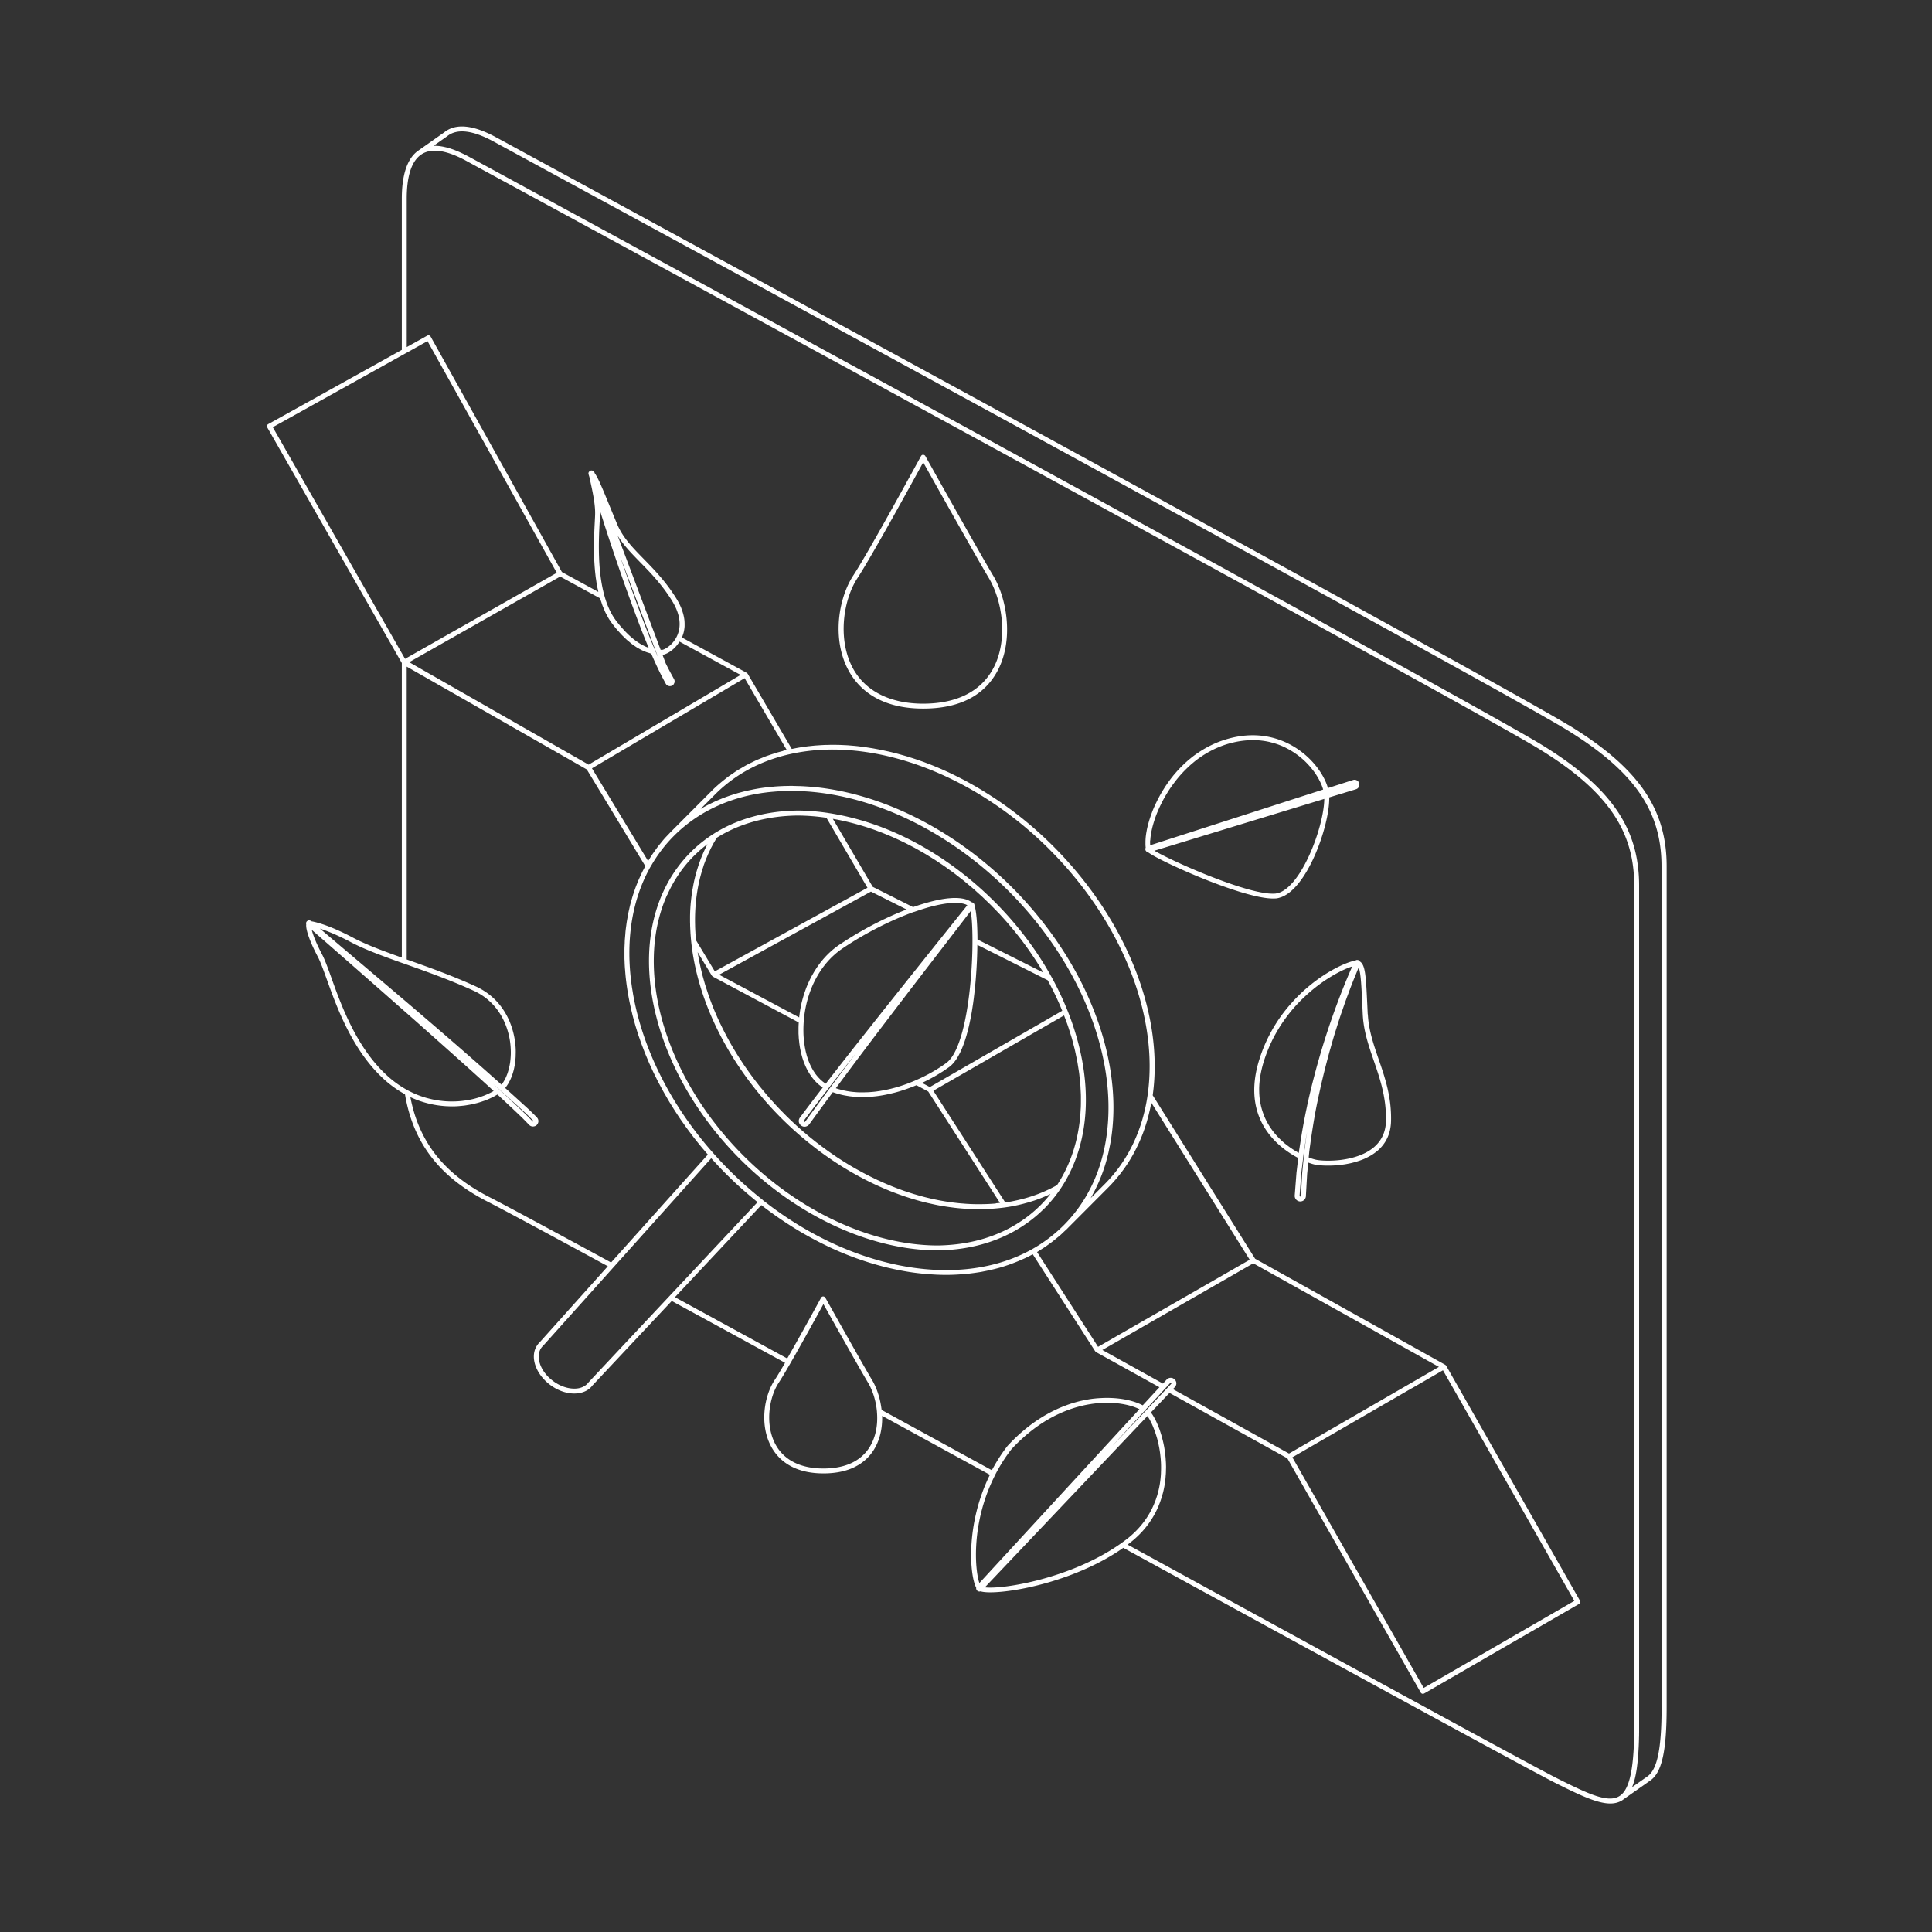 <svg xmlns="http://www.w3.org/2000/svg" width="550" height="550" fill="none" viewBox="0 0 550 550">
    <rect x="0" y="0" width="550" height="550" fill="#333333" stroke="none"/>
    <g fill="#fff" clip-path="url(#a)">
        <path d="M446.5 206.41s-.03-.02-.04-.02c-8.92-5.44-67.01-37.74-292.71-160.49-6.73-3.66-11.12-6.05-12.54-6.82-6.56-3.58-11.54-4.03-14.78-1.38l-7.13 5.02s0 .01-.01.01l-.51.36c-2.91 2.25-4.39 6.79-4.39 13.5V99.6l-38.03 21.14a.696.696 0 0 0-.26.96l38.29 67.05v83.86c-5.59-1.99-10.2-3.71-13.86-5.65-6.55-3.47-10.39-4.43-11.89-4.69l-.06-.05a.894.894 0 0 0-1.24.09.85.85 0 0 0-.16.83c-.18 1.5 1.04 4.96 3.31 9.26.75 1.42 1.58 3.74 2.55 6.42 2.87 7.98 7.21 20.05 16.09 28.25 1.91 1.76 3.98 3.25 6.16 4.44 2.33 13.83 9.79 23.54 23.48 30.55 4.34 2.22 15.88 8.42 34.27 18.41l-19.39 21.64c-.23.22-.43.44-.59.67-1.16 1.56-1.4 3.64-.67 5.84.7 2.12 2.21 4.13 4.26 5.65s4.41 2.39 6.65 2.43h.2c2.23 0 4.07-.83 5.15-2.28l22.58-24.06c9.91 5.4 20.78 11.33 32.26 17.6-1.32 2.29-2.33 3.95-2.98 4.94-2.98 4.53-4.33 12.69-.97 18.91 1.88 3.48 5.98 7.63 14.89 7.63 5.62 0 9.95-1.61 12.87-4.79 2.64-2.87 3.96-6.96 3.83-11.59l30.67 16.78c-7 14.17-5.73 28.75-3.9 32.13-.04.3.05.62.28.84.19.18.42.26.66.26.1 0 .2-.03.3-.06.61.19 1.54.29 2.78.29 7.41 0 24.87-3.55 37.86-12.67 60.67 33.2 115.67 63.26 123.07 66.97 6.87 3.44 11.87 5.81 15.56 5.81 1.26 0 2.37-.28 3.35-.88 0 0 .03-.02.05-.03l.49-.35.02-.02 7.5-5.27c3.3-2.31 4.64-8.38 4.64-20.98V246.59c0-16.42-8.09-28.06-27.92-40.18zM217.14 341.6c-3.32-2.62-6.53-5.47-9.54-8.49-1.58-1.58-3.13-3.23-4.61-4.91-12.17-13.74-19.94-29.63-22.7-44.8-.07-.37-.12-.74-.18-1.11-.09-.52-.18-1.04-.25-1.56-1.79-12.42-.14-24.24 5.27-33.88.08-.14.17-.27.25-.41 1.81-3.14 4-6.01 6.52-8.53l.06-.06c1.89-1.88 3.98-3.58 6.21-5.07 5.57-3.7 12.05-6.09 19.26-7.1h.03c.99-.14 2-.24 3.01-.32.15-.01.31-.03.46-.04.99-.07 2-.12 3.01-.14h.53c.82-.01 1.64 0 2.47.02.33 0 .66 0 .99.02 1.1.05 2.21.11 3.33.22 19.34 1.78 39.69 12.05 55.83 28.19 8.97 8.97 16.31 19.46 21.23 30.35l.38.86c5.77 13.14 7.97 26.39 6.34 38.3-.99 7.23-3.35 13.72-7.03 19.29a41.3 41.3 0 0 1-5.03 6.21l-.19.19-.06.06a41.4 41.4 0 0 1-10.98 7.81c-20.58 10.1-50.2 4.22-74.63-15.08zm-46.42-193.05c.05-.99.09-1.81.1-2.4v-.71c.35 1.1.71 2.21 1.07 3.34.03.09.06.17.08.26.35 1.1.72 2.21 1.08 3.33.07.22.14.44.22.66.3.91.61 1.84.92 2.77.09.27.18.53.27.8.38 1.13.76 2.27 1.16 3.42.04.12.08.24.12.35.38 1.11.76 2.22 1.15 3.34.05.15.11.3.16.46 1.35 3.85 2.76 7.76 4.23 11.67l.22.59c.46 1.21.91 2.42 1.39 3.63.52 1.31 1.13 2.81 1.78 4.36-.42-.14-.83-.32-1.25-.52-.12-.06-.24-.13-.36-.19-.3-.15-.6-.32-.9-.5-.15-.09-.31-.2-.46-.3-.27-.18-.54-.36-.81-.56-.16-.12-.32-.25-.49-.38-.26-.21-.52-.43-.79-.66-.16-.14-.33-.29-.49-.44-.27-.25-.53-.51-.8-.78-.16-.16-.31-.31-.47-.48-.29-.31-.58-.64-.87-.97-.13-.15-.26-.29-.39-.44-.42-.5-.84-1.02-1.26-1.58-1.36-1.81-2.46-4.16-3.25-6.97-2.08-7.41-1.62-16.32-1.37-21.12zm5.1 3.92q.585.945 1.26 1.83c.08.1.16.21.23.31.93 1.21 1.98 2.37 3.1 3.55l.07.07c.58.61 1.18 1.22 1.79 1.85 2.9 2.96 6.18 6.32 9.04 10.95 2.99 4.84 2.34 8.3 1.26 10.36-1.31 2.49-3.5 3.56-4.04 3.61h-.09l-.32-.01h-.05l-12.26-32.56.02.02zm122.98 89.4c20.49 20.49 31.18 47.3 27.89 69.96-1.45 9.99-5.67 18.72-12.19 25.24l-4.01 4.02c.25-.42.47-.86.71-1.3.14-.27.3-.53.43-.81.22-.43.43-.88.64-1.32.14-.29.28-.58.41-.88q.3-.675.57-1.35c.12-.3.25-.61.36-.91.18-.46.35-.93.51-1.4.11-.3.21-.61.31-.92q.24-.735.45-1.47c.08-.29.16-.59.24-.89.14-.52.28-1.04.4-1.57.06-.25.11-.51.16-.76.3-1.38.57-2.77.76-4.2 1.66-12.17-.57-25.67-6.45-39.05 0-.02-.02-.04-.03-.06l-.07-.17c-.09-.22-.19-.43-.28-.65-4.98-11.03-12.42-21.67-21.52-30.77-16.36-16.36-37.03-26.78-56.69-28.59h-.07c-1.11-.1-2.21-.17-3.3-.22-.39-.02-.78-.02-1.17-.03-.52-.01-1.04-.04-1.55-.04-.27 0-.53 0-.79.01-.22 0-.45 0-.67.01-1.01.02-2 .07-2.99.14-.19.01-.37.03-.55.05-1.04.09-2.07.19-3.08.33-.88.12-1.75.27-2.61.43-.25.05-.5.11-.75.16-.6.12-1.2.25-1.79.39-.3.07-.6.15-.9.23-.53.14-1.07.28-1.59.44-.31.09-.61.19-.92.29-.51.16-1.02.33-1.52.51-.3.11-.59.21-.88.32-.51.19-1.01.4-1.51.61-.27.11-.54.23-.81.34-.53.24-1.06.49-1.58.74-.22.11-.44.21-.66.32-.65.33-1.29.68-1.91 1.04-.08.05-.16.09-.24.14-.03.02-.06.03-.1.05l4.12-4.13c5.78-5.78 13.04-9.65 21.6-11.53 23.11-5.05 51.98 5.62 73.58 27.2l.03.03zm-2.64 113.96c.39-.24.79-.48 1.17-.74.41-.27.81-.56 1.2-.85.36-.26.72-.51 1.07-.78.4-.31.79-.64 1.18-.96.33-.27.67-.53.99-.81.37-.32.72-.66 1.07-1 .31-.29.64-.58.95-.88.05-.05.09-.09.13-.14l11.56-11.6c.7-.7 1.36-1.42 2-2.16.1-.11.2-.22.3-.34.24-.28.47-.58.71-.87l.39-.48.63-.84c.14-.18.28-.37.41-.55.2-.27.39-.55.58-.83.14-.2.27-.4.41-.6.18-.28.36-.55.53-.83.13-.21.27-.43.4-.65.17-.28.33-.56.49-.84.13-.23.26-.45.38-.68.15-.28.3-.57.45-.85.12-.24.24-.47.36-.71.14-.29.28-.57.42-.86.12-.25.23-.49.34-.74.13-.29.26-.58.38-.87.11-.26.21-.51.32-.77.12-.29.24-.59.35-.88.1-.27.2-.53.29-.8.11-.3.21-.59.31-.89.09-.28.18-.55.27-.83.09-.3.19-.59.28-.89.09-.29.16-.58.24-.87.08-.3.17-.59.24-.89.08-.3.15-.61.22-.92l.21-.87c.08-.34.14-.69.21-1.04.05-.26.11-.52.16-.79v-.02l28.01 44.71-43.17 24.79-17.37-26.98c.31-.18.61-.39.91-.58zm35.96 36.91-1.05 1.14-17.25-9.57 42.96-24.67 52.85 29.49-9.74 5.63-32.93 19.04-33.05-18.34.56-.59c.67-.77.45-1.7-.11-2.21a1.4 1.4 0 0 0-.27-.2l-.06-.03c-.07-.04-.14-.08-.22-.11a1 1 0 0 0-.23-.06c-.02 0-.04-.01-.05-.01-.5-.08-1.02.08-1.41.49m69.79 2.48 8.87-5.13 37.39 65.65-42.87 24.78-37.39-65.65 33.99-19.66zm-179-181.44c-.57.15-1.14.3-1.7.46-.48.14-.95.31-1.43.46-.54.18-1.09.36-1.62.55-.47.17-.92.37-1.37.55-.52.21-1.04.42-1.55.65-.44.2-.86.42-1.3.63-.5.25-1.01.49-1.5.76-.4.22-.79.46-1.19.69-.5.29-1 .57-1.49.88-.35.22-.68.46-1.01.69-.51.35-1.03.69-1.53 1.06-.24.18-.46.37-.69.55-1.37 1.07-2.7 2.2-3.94 3.45l-11.7 11.74c-.19.19-.35.39-.54.57-.44.46-.88.91-1.3 1.39-.28.32-.55.66-.82.99-.31.38-.62.75-.92 1.14-.28.36-.54.73-.8 1.1-.27.38-.55.76-.81 1.15-.25.38-.49.76-.73 1.15-.15.24-.32.48-.47.73l-15.98-26.39 43.46-25.67 11.97 20.41c-.35.08-.69.19-1.04.28zm-42.23-43.6c-.35-.97-.7-1.94-1.05-2.9-.19-.52-.37-1.04-.56-1.57-.28-.79-.55-1.57-.83-2.35-.15-.43-.3-.86-.45-1.28-.38-1.1-.75-2.19-1.12-3.27-.05-.14-.09-.28-.14-.42l10.82 28.73c-.27-.61-.55-1.25-.83-1.91-.82-1.91-1.6-3.86-2.33-5.67-.54-1.4-1.07-2.79-1.6-4.19 0-.01-.01-.03-.02-.04-.22-.57-.43-1.14-.64-1.71-.18-.49-.37-.98-.55-1.47-.24-.65-.48-1.3-.71-1.95zm-21.21-6.05 11.36 6.2c.1.35.22.68.34 1.01.1.32.2.64.31.94.14.39.3.74.46 1.11.12.27.22.55.34.81.18.38.38.73.57 1.08.12.22.23.45.35.65.28.48.59.92.9 1.35.04.06.08.13.13.19.09.11.17.21.26.33.37.49.75.97 1.13 1.41.18.22.37.41.55.61.28.32.57.65.85.94.21.22.41.4.62.61.26.26.52.52.79.76.22.2.44.37.66.55.25.21.51.43.76.63.23.17.45.32.68.48.25.17.5.35.75.51.23.14.46.26.69.39.25.14.49.28.74.4.23.11.46.2.69.3.25.11.5.22.74.3.23.08.45.14.68.21.19.06.38.13.57.17 1.18 2.74 2.2 4.91 3.18 6.77l.94 1.77c.17.32.46.56.81.66q.195.06.39.06c.04 0 .08-.01.13-.02h.04c.17-.02.33-.06.47-.14q.255-.135.42-.36c.07-.08.1-.19.14-.29.03-.07.08-.12.1-.19v-.01c.09-.36.03-.75-.15-1.03l-.94-1.72c-.04-.07-.08-.14-.11-.21-.13-.24-.27-.5-.41-.77-.11-.22-.23-.45-.35-.68l-.3-.6c-.07-.14-.13-.27-.21-.41l-.94-2.49c.08 0 .17-.03.25-.05.08-.01.15-.02.23-.04.09-.02.18-.06.27-.1.44-.16.94-.41 1.45-.77l.18-.12c.16-.11.31-.24.47-.37.08-.07.16-.13.23-.2.15-.13.29-.27.43-.41.09-.09.18-.18.26-.27.13-.14.26-.29.38-.45a11 11 0 0 0 .6-.82c.03-.05.07-.1.11-.15l17.37 9.47-43.26 25.55-51.08-29.17 1.97-1.12 41.03-23.27zm157.36 247.3 9.17-9.96s0-.02.01-.02l5.72-6.21 1.42-1.54s.09-.08.17-.06c.03 0 .06.03.09.06.12.11.07.19.02.24l-1.16 1.22v.01l-6.06 6.39-7.29 7.68-2.08 2.19zM115.42 100.61l6.28-3.5 36.8 65.95-43.19 24.5-37.65-65.94zm-.58 173.65.85.3c5.82 2.07 12.43 4.41 19.09 7.45 7.37 3.36 9.6 10 10.28 13.65.25 1.34.36 2.7.36 4.02v.01c0 .32-.01.64-.03.95v.07c-.02.3-.04.59-.07.88 0 .03 0 .06-.01.1-.03.28-.06.56-.1.83 0 .04-.01.08-.02.12-.04.26-.09.52-.14.78 0 .04-.02.09-.03.13-.05.25-.11.5-.17.74-.01.05-.02.09-.04.14-.06.24-.13.47-.2.7-.01.05-.03.09-.04.14-.07.23-.15.45-.24.67-.02.04-.03.09-.05.13-.09.22-.18.43-.27.64-.02.04-.03.08-.05.11-.1.21-.2.41-.31.61-.02.03-.03.06-.04.08-.12.21-.24.42-.37.61 0 .01-.01.02-.02.03-.15.22-.3.42-.46.62q-1.485-1.335-2.97-2.64c-.11-.1-.22-.19-.32-.29-8.75-7.76-17.26-15.06-23.93-20.74-4.6-3.92-9.22-7.83-13.83-11.73l-3.73-3.16-6.9-5.85c1.97.63 4.88 1.78 8.79 3.85 3.95 2.09 8.91 3.9 14.98 6.06zm36.92 44.72s.04.04.06.07c.03.03.04.07.04.09s0 .06-.04.09c-.02.02-.05.04-.09.04-.02 0-.07 0-.14-.08l-1.84-1.88c-2.25-2.16-4.73-4.5-7.59-7.14h-.01c-.26-.24-.53-.48-.79-.72-.35-.32-.69-.64-1.04-.96l.85.76c.39.35.78.7 1.18 1.05 2.54 2.28 5.07 4.57 7.56 6.85l1.85 1.84zm-57.42-40.63c-1.02-2.84-1.83-5.08-2.62-6.59-1.84-3.49-2.64-5.75-2.97-7.05 8.7 7.59 17.4 15.22 25.88 22.7l2.15 1.89c.86.76 1.73 1.52 2.58 2.28l4.62 4.11c5.45 4.85 11.08 9.86 16.55 14.88-.07.04-.14.09-.21.13-.11.06-.23.13-.35.19-.26.14-.53.28-.81.41l-.39.18c-.28.13-.56.25-.86.37-.14.06-.29.11-.43.16-.3.11-.6.22-.9.32-.15.05-.31.1-.47.15-.31.09-.63.18-.95.27l-.49.12q-.495.12-.99.21l-.51.09c-.34.06-.69.11-1.04.16-.17.02-.35.05-.52.07-.36.04-.72.07-1.08.1-.18.01-.35.03-.53.03-.37.02-.75.03-1.13.03h-.52c-.39 0-.78-.02-1.18-.04-.17 0-.33-.02-.5-.03-.41-.03-.82-.08-1.24-.13-.16-.02-.31-.03-.47-.06-.44-.06-.87-.14-1.31-.22-.14-.03-.28-.05-.42-.08-.47-.1-.94-.22-1.42-.34-.11-.03-.22-.05-.32-.08-.53-.15-1.06-.32-1.6-.51-.05-.02-.1-.03-.15-.05-1.18-.42-2.35-.94-3.52-1.56h-.01a29.4 29.4 0 0 1-6.15-4.4c-8.63-7.97-12.9-19.84-15.72-27.7zm79.64 81.06c-18.58-10.09-30.21-16.34-34.59-18.58-12.92-6.61-20.12-15.69-22.56-28.5.04.02.07.03.11.05.46.21.91.41 1.37.59.11.04.21.09.32.13.52.2 1.03.38 1.55.54.05.02.1.04.15.05 2.32.72 4.63 1.11 6.88 1.23h.13c.44.02.88.04 1.31.04h.18a22 22 0 0 0 2.36-.13q.57-.045 1.14-.12c.25-.03.5-.08.75-.12.32-.05.65-.11.96-.17.25-.05.5-.1.75-.16.31-.07.61-.15.91-.22.24-.06.47-.13.71-.2.31-.09.61-.19.9-.29.21-.07.42-.14.62-.21.44-.16.86-.33 1.27-.51a32 32 0 0 0 1.41-.68c.2-.11.39-.22.58-.33.14-.08.29-.16.42-.24 2.65 2.46 5.01 4.67 7.16 6.74l1.8 1.84c.28.33.69.52 1.12.53h.05c.05 0 .1 0 .15-.02.25-.02.5-.1.7-.24.08-.06.16-.12.23-.19a.6.6 0 0 0 .07-.09c.24-.28.38-.62.38-.99a1.5 1.5 0 0 0-.37-.99v-.01c-.02-.03-.05-.06-.07-.09l-1.94-1.92c-2.35-2.15-4.71-4.29-7.07-6.42v-.01c.11-.14.22-.28.32-.42l.15-.21c.1-.15.2-.3.3-.46.05-.08.1-.15.14-.23.09-.16.18-.33.27-.5.04-.08.09-.16.13-.24.09-.17.17-.35.25-.53.04-.08.08-.17.11-.25.08-.19.15-.38.22-.57.03-.09.06-.17.1-.26.07-.2.13-.4.2-.61.03-.09.05-.17.08-.26.06-.21.12-.43.17-.64l.06-.26c.05-.22.1-.45.14-.68.02-.08.03-.17.05-.25.04-.24.08-.47.11-.71l.03-.24c.03-.25.06-.5.08-.75 0-.07.01-.15.02-.22.02-.26.04-.53.05-.79v-.19c0-.28.02-.56.02-.84v-.15c0-.3 0-.6-.02-.9v-.06a23 23 0 0 0-.35-3.05c-.72-3.93-3.12-11.06-11.08-14.68-6.73-3.07-13.36-5.42-19.22-7.5l-.37-.13v-83.37l51.27 29.28 16.65 27.51c-.13.24-.25.49-.37.73-.22.42-.45.84-.65 1.27-.14.29-.27.59-.41.89-.2.44-.4.87-.59 1.31l-.36.9c-.18.45-.36.9-.52 1.36-.11.3-.2.61-.31.91-.16.47-.32.93-.46 1.41-.09.3-.17.61-.26.92-.14.48-.27.96-.4 1.45-.08.3-.14.61-.21.92-.11.5-.23 1-.33 1.5-.06.3-.11.61-.16.91-.09.52-.19 1.03-.27 1.55l-.12.9c-.07.54-.15 1.07-.2 1.61-.03.29-.05.58-.07.88-.05.56-.1 1.11-.14 1.67-.02.28-.02.57-.03.85-.03.58-.06 1.15-.07 1.73v2.61c0 .23.02.46.03.69q.03.975.09 1.95c.01.18.03.36.05.55.05.7.11 1.41.18 2.12 0 .09.02.18.03.27.35 3.21.92 6.46 1.72 9.73.07.27.12.54.19.81.13.51.28 1.03.42 1.54.11.4.21.8.33 1.21.13.46.28.92.42 1.37.14.46.28.92.43 1.38.14.42.29.85.44 1.27.17.49.34.99.52 1.48.15.4.31.8.46 1.2.2.52.39 1.04.6 1.55.15.38.32.77.48 1.15.22.53.44 1.06.67 1.59.16.37.34.74.51 1.1.25.54.49 1.09.75 1.63.17.35.35.71.53 1.06.27.55.54 1.11.83 1.66.18.34.37.68.55 1.02.3.56.6 1.12.91 1.68.18.33.38.66.57.99.32.57.65 1.13.98 1.69.19.32.4.64.59.96.35.57.7 1.14 1.06 1.7.2.31.41.62.61.93.37.57.75 1.14 1.13 1.7.21.3.43.6.64.9.4.57.79 1.13 1.2 1.69.22.3.44.59.66.88.42.56.84 1.12 1.27 1.68.22.29.46.57.69.86a70 70 0 0 0 2.06 2.51c.38.45.75.9 1.14 1.34l-3.88 4.32-23.67 26.41zm-6.44 34.12c-.88 1.19-2.38 1.84-4.24 1.78-1.95-.04-4.02-.81-5.84-2.16s-3.16-3.11-3.76-4.96c-.58-1.76-.41-3.39.46-4.57.13-.18.28-.34.48-.53l47.83-53.36c.53.59 1.08 1.18 1.62 1.76.06.07.12.13.18.2.76.81 1.54 1.62 2.33 2.41q1.14 1.14 2.31 2.25c.04.04.08.08.13.12.72.68 1.45 1.35 2.2 2.01.18.16.36.31.54.47.61.54 1.23 1.07 1.85 1.6.22.18.44.36.65.54.46.38.92.77 1.38 1.14l-22.06 23.52-3.06 3.26zm49.23-50.43c.85.66 1.71 1.31 2.57 1.94.15.11.3.21.45.32.82.6 1.65 1.18 2.48 1.74.28.19.57.38.85.57.76.51 1.52 1 2.28 1.48.24.15.49.31.73.46 1 .62 2 1.22 3.01 1.79l.33.18c.89.51 1.79.99 2.69 1.47l.87.45c.78.4 1.55.78 2.33 1.16.26.13.52.25.78.38q1.545.72 3.09 1.38l.15.06c.97.41 1.94.8 2.92 1.17.28.11.57.21.85.32.79.29 1.57.57 2.36.83.27.09.54.19.81.27 2.06.67 4.12 1.26 6.17 1.76.27.07.55.13.82.19q1.17.27 2.34.51c.28.06.55.11.83.16 1.01.19 2.02.37 3.03.51a65 65 0 0 0 3.83.44c.76.07 1.52.13 2.27.17.28.02.56.03.84.05.91.04 1.81.07 2.7.07h.24c1.03 0 2.06-.03 3.08-.09.26-.01.51-.03.77-.05q1.245-.075 2.46-.21c.21-.02.43-.04.64-.07.98-.12 1.96-.26 2.93-.42.21-.04.41-.08.61-.12.79-.15 1.56-.31 2.33-.49l.76-.18c.94-.23 1.87-.48 2.78-.77.07-.02.14-.05.21-.07a41 41 0 0 0 2.5-.88c.25-.1.5-.19.75-.29.74-.3 1.47-.61 2.2-.94.15-.07.3-.13.45-.2.72-.34 1.44-.7 2.14-1.09l17.76 27.59v.02s.09.07.13.11.08.1.13.13l18.04 10.01-4.75 5.15c-2.41-1.29-6.49-2.3-11.46-2.09h-.03c-.4.02-.8.04-1.21.07h-.05c-.4.03-.8.07-1.21.12h-.08c-.4.05-.81.11-1.22.17-.03 0-.06.01-.1.02-.41.07-.82.14-1.24.23-.04 0-.07.01-.11.02-.42.09-.83.18-1.26.28-.04 0-.08.02-.11.03-.42.1-.84.22-1.27.34l-.12.03c-.43.13-.86.26-1.29.41-.04.01-.08.03-.12.04q-.66.225-1.32.48c-.04.01-.07.03-.11.04-.45.17-.9.36-1.35.55-.03.01-.06.03-.09.04-.46.2-.92.41-1.39.64-.02 0-.04.02-.06.03-.48.23-.96.48-1.44.74 0 0-.02 0-.02.01-3.93 2.12-7.95 5.14-11.83 9.35-.89 1.14-1.73 2.34-2.52 3.59-.07.11-.14.23-.21.34-.32.5-.62 1.01-.92 1.53-.08.14-.16.29-.24.43-.19.34-.39.68-.57 1.03l-31.38-17.16c-.02-.19-.05-.39-.08-.58-.02-.12-.03-.23-.05-.35-.04-.27-.09-.54-.14-.81-.02-.13-.04-.25-.07-.37-.05-.26-.11-.53-.17-.79l-.09-.37c-.07-.27-.14-.53-.22-.79-.03-.11-.06-.22-.1-.33-.09-.29-.19-.58-.29-.87-.03-.07-.05-.15-.08-.22-.4-1.08-.87-2.1-1.41-3-2.9-4.84-13.21-23.29-13.32-23.47a.7.7 0 0 0-.2-.21l-.09-.06a.7.7 0 0 0-.32-.09c-.25 0-.49.14-.61.37-.05.1-5.16 9.48-9.21 16.57-.06.1-.11.2-.17.29-.08.13-.15.27-.23.4 0 0-.01.02-.02.03-11.37-6.21-22.14-12.09-31.97-17.45l24.59-26.21zm29.46 70.61c-2.64 2.88-6.63 4.34-11.83 4.34-6.5 0-11.22-2.38-13.65-6.89-2.98-5.53-1.88-13.23.91-17.48.72-1.1 1.86-2.99 3.37-5.62 3.36-5.83 7.78-13.89 9.38-16.81 2.28 4.08 10.23 18.24 12.72 22.4 1.34 2.23 2.25 5.21 2.52 8.2v.08c.41 4.76-.81 8.94-3.41 11.78zm37.07 6.16c1.33-2.6 2.89-5.06 4.62-7.28.57-.62 1.15-1.22 1.73-1.79.05-.04.09-.09.14-.13.52-.51 1.05-1 1.58-1.47.07-.07.15-.13.22-.2 1.74-1.53 3.49-2.85 5.23-3.97.05-.03.1-.07.16-.1.53-.34 1.07-.66 1.6-.96.06-.03.11-.06.17-.1a36.5 36.5 0 0 1 5.31-2.47c.53-.2 1.05-.38 1.57-.54.03 0 .05-.02.08-.03 1.67-.52 3.3-.89 4.86-1.13.04 0 .07-.01.11-.02 1.57-.23 3.07-.34 4.48-.34 3.91 0 7.14.8 9.21 1.83l-45.56 49.48c-1.31-3.76-2.42-17.25 4.5-30.78zm-2.93 32.01 24.25-25.55 22.03-23.21c.09.14.19.28.28.43.03.05.06.1.1.15.28.46.57 1 .85 1.59 0 .01 0 .02.01.03.13.28.26.58.39.89.02.04.04.09.05.14.11.28.23.57.34.87.02.06.05.13.07.2.1.29.2.58.3.88.03.08.05.16.08.24.09.29.18.6.27.9.03.09.05.19.08.29.08.3.16.61.23.93.02.11.05.21.07.32.07.31.13.63.2.95l.06.34c.06.32.11.65.16.98.02.12.04.24.05.36.05.33.08.67.12 1.01.01.12.03.25.04.37.03.35.06.7.08 1.06 0 .12.02.24.02.36.02.38.03.75.03 1.14v.31q0 .66-.03 1.32v.15a26.2 26.2 0 0 1-1.13 6.57c-.04.12-.08.23-.12.35-.09.28-.18.57-.29.85-.08.22-.17.44-.26.66-.07.17-.13.34-.2.51-.15.35-.31.69-.47 1.02-.02.04-.03.08-.05.11-1.65 3.37-4.08 6.33-7.21 8.75-.48.37-.97.74-1.47 1.09-14.06 10.06-33.72 13.27-38.92 12.64zm180.61 59.45c-3.21 1.99-8.76-.6-17.54-4.99-7.36-3.68-62.02-33.56-122.44-66.62.21-.15.41-.31.62-.47 3.68-2.84 6.43-6.37 8.16-10.44.04-.09.07-.17.1-.26.13-.32.26-.64.38-.97.07-.2.14-.41.21-.61.07-.22.15-.43.22-.65.1-.33.19-.66.28-.99.03-.1.06-.2.09-.31.34-1.31.58-2.67.72-4.07.03-.26.04-.51.06-.77s.05-.51.06-.77c.02-.3.02-.6.03-.9 0-.22.01-.43.02-.65 0-.31 0-.61-.02-.91 0-.2 0-.4-.02-.6-.01-.31-.04-.61-.06-.91-.01-.19-.02-.38-.04-.56-.03-.31-.06-.61-.1-.91l-.06-.53c-.04-.3-.09-.59-.13-.89-.03-.17-.05-.34-.08-.5-.05-.29-.11-.58-.17-.87a7 7 0 0 0-.1-.47c-.06-.28-.13-.56-.2-.83-.04-.15-.08-.3-.11-.45-.07-.27-.14-.53-.22-.79-.04-.14-.09-.29-.13-.43-.08-.25-.16-.5-.24-.74-.05-.14-.09-.28-.14-.41-.08-.24-.17-.47-.25-.69-.05-.13-.1-.26-.16-.39-.09-.21-.17-.43-.26-.63-.06-.13-.11-.26-.17-.38-.09-.19-.17-.38-.26-.56-.06-.13-.13-.25-.19-.37a7 7 0 0 0-.26-.48c-.07-.13-.14-.24-.21-.36a7 7 0 0 0-.48-.75c-.07-.1-.14-.21-.21-.31a.2.2 0 0 1-.03-.05l5.28-5.56 33.55 18.62 37.98 66.69c.09.16.25.28.43.33.06.02.12.02.18.02.01 0 .03 0 .04-.01.11 0 .22-.03.32-.08l44.08-25.49c.33-.19.45-.62.26-.95l-38.08-66.87-.03-.03a.6.6 0 0 0-.21-.2c-.01 0-.02-.02-.03-.03l-54.12-30.2-29.15-46.53c3.24-23.03-7.59-50.16-28.3-70.88 0-.01-.02-.02-.03-.03-5.44-5.44-11.34-10.2-17.5-14.19h-.01c-.72-.47-1.45-.92-2.17-1.37-.05-.03-.11-.07-.16-.1-.68-.42-1.37-.83-2.06-1.23-.1-.06-.19-.12-.29-.17-.65-.38-1.31-.74-1.96-1.1-.14-.08-.27-.15-.41-.23-.62-.34-1.24-.66-1.87-.98-.17-.09-.35-.18-.52-.27-.6-.3-1.19-.59-1.79-.88-.2-.1-.41-.2-.61-.3-.58-.27-1.15-.53-1.73-.79-.23-.1-.46-.21-.69-.31-.56-.24-1.12-.48-1.68-.71-.25-.1-.5-.21-.75-.31-.54-.22-1.09-.43-1.63-.63-.27-.1-.54-.21-.8-.31-.53-.2-1.06-.38-1.59-.56-.28-.1-.57-.2-.85-.3-.52-.18-1.04-.34-1.56-.5-.29-.09-.59-.19-.88-.28-.51-.16-1.02-.3-1.53-.44-.3-.09-.61-.18-.91-.26-.5-.14-1.01-.26-1.51-.39-.31-.08-.62-.16-.93-.23-.5-.12-.99-.22-1.49-.33l-.95-.21c-.49-.1-.98-.19-1.47-.28l-.96-.18c-.49-.08-.97-.15-1.45-.23l-.96-.15c-.48-.07-.96-.12-1.45-.18-.32-.04-.64-.08-.96-.11-.48-.05-.97-.09-1.45-.13-.31-.03-.63-.05-.94-.08a71 71 0 0 0-1.46-.07c-.3-.01-.61-.03-.91-.04-.49-.01-.97-.02-1.46-.02h-.89c-.49 0-.97.02-1.46.03q-.435 0-.87.03c-.49.02-.98.06-1.47.09-.28.02-.56.03-.84.06-.49.04-.98.1-1.48.15-.27.03-.54.05-.8.09-.5.06-.99.14-1.48.21-.26.04-.51.07-.77.12-.5.08-.99.18-1.49.28-.19.04-.38.07-.57.11l-12.55-21.41s-.03-.03-.04-.05a1 1 0 0 0-.09-.1.4.4 0 0 0-.11-.08c-.01 0-.01-.02-.02-.02h-.02s0-.02-.01-.02l-18.43-10.05s.04-.09.05-.14c.04-.1.08-.19.12-.29l.06-.18c.04-.11.08-.22.12-.34.01-.04.02-.09.04-.13.19-.63.32-1.33.37-2.1v-.8c0-.16-.01-.33-.02-.5 0-.07 0-.14-.01-.21q-.015-.255-.06-.51l-.03-.23c-.03-.17-.06-.35-.1-.53-.02-.08-.03-.16-.05-.23-.04-.18-.09-.37-.14-.56-.02-.08-.04-.16-.07-.24-.06-.19-.12-.39-.18-.59-.03-.07-.05-.15-.08-.22-.08-.21-.15-.42-.24-.64-.02-.06-.05-.12-.08-.18-.1-.24-.2-.47-.32-.71 0-.02-.02-.04-.03-.05-.28-.57-.59-1.15-.97-1.76-2.94-4.75-6.28-8.17-9.23-11.19-3.22-3.29-6-6.14-7.58-9.91-.74-1.76-1.45-3.49-2.11-5.1-1.07-2.62-1.92-4.69-2.62-6.25v-.01c-.15-.35-.3-.66-.44-.95-.02-.05-.05-.11-.07-.15-.13-.26-.24-.5-.36-.72-.03-.06-.06-.13-.09-.18-.1-.2-.2-.37-.3-.53-.03-.06-.07-.12-.1-.17-.09-.14-.17-.26-.25-.37-.02-.03-.05-.08-.07-.1l-.05-.16a.87.87 0 0 0-.43-.51.92.92 0 0 0-.67-.07c-.11.03-.2.09-.28.15 0 0-.02 0-.02.01-.04.04-.07.09-.11.13s-.08.08-.11.13c-.11.21-.13.44-.06.67.09.27.17.55.24.77v.01c0 .02 0 .04.01.06.07.32.15.7.25 1.15.52 2.36 1.4 6.32 1.36 9.12 0 .58-.05 1.38-.1 2.35-.04.8-.09 1.71-.13 2.71 0 .08 0 .16-.01.24 0 .25-.02.5-.03.76 0 .14 0 .27-.01.41 0 .23-.01.47-.02.72 0 .17 0 .35-.01.52 0 .23 0 .46-.01.7v2.61c0 .22 0 .43.01.65 0 .24.01.48.02.73 0 .22.02.44.03.67.01.24.02.49.04.73.01.23.03.46.04.69.02.24.03.49.05.73l.06.71c.02.24.04.49.07.73.02.25.05.49.08.74.03.24.05.47.08.7.03.27.08.54.12.81l.09.64c.08.47.16.94.25 1.41.03.17.07.33.11.5l.18.87-10.37-5.66-37.37-67.02a.7.7 0 0 0-.2-.22.68.68 0 0 0-.75-.05l-5.85 3.26V56.58c0-6.25 1.29-10.42 3.82-12.37l.47-.33c2.81-1.78 7.07-1.13 12.67 1.92 1.41.77 5.78 3.15 12.49 6.79 226.03 122.94 283.95 155.15 292.74 160.52 16.33 9.98 24.5 19.58 26.66 31.86.03.17.05.34.08.51.05.28.09.57.13.86.25 1.85.38 3.76.38 5.74v239.29c0 11.5-1.18 17.57-3.83 19.67l-.38.27H461zm12.04-25.45c0 11.92-1.21 17.85-4.04 19.83l-4.36 3.06c.04-.11.08-.22.13-.33.06-.16.12-.33.18-.5.05-.13.09-.27.14-.41.06-.19.12-.4.18-.6.05-.19.1-.38.15-.58.06-.22.11-.45.16-.69.04-.16.07-.33.1-.49.04-.22.09-.45.13-.69.03-.15.06-.3.08-.46.06-.36.11-.73.16-1.11.02-.19.05-.38.07-.57q.045-.39.09-.81l.06-.58c.04-.42.08-.86.11-1.31.02-.21.03-.42.04-.63l.06-.95c.01-.23.02-.45.04-.69l.06-1.53c0-.21.01-.44.02-.65 0-.38.02-.77.03-1.17 0-.26 0-.53.01-.79V252.1c0-2.05-.13-4.03-.39-5.95-.01-.09-.03-.17-.04-.26-.06-.39-.11-.77-.18-1.16-2.21-12.7-10.58-22.59-27.32-32.82-8.8-5.38-66.75-37.6-292.82-160.56-6.69-3.64-11.05-6.01-12.47-6.78-.15-.08-.29-.15-.44-.23-.26-.14-.52-.28-.78-.4-.18-.09-.36-.17-.54-.26-.24-.11-.47-.22-.7-.33-.18-.08-.35-.15-.52-.23-.23-.1-.46-.19-.69-.28-.16-.06-.32-.13-.48-.19-.25-.09-.5-.18-.75-.26-.13-.04-.26-.09-.38-.13-.35-.11-.69-.2-1.02-.29-.16-.04-.32-.07-.48-.11l-.55-.12-.53-.09-.45-.06c-.19-.02-.37-.04-.55-.05-.12 0-.23-.01-.35-.02-.16 0-.32-.02-.47-.02h-.28l3.83-2.69c2.79-2.29 7.26-1.78 13.26 1.49 1.42.77 5.81 3.16 12.54 6.82 225.99 122.91 283.9 155.11 292.68 160.48.01 0 .03.02.04.02 19.33 11.82 27.21 23.11 27.21 38.96v239.29z"/>
        <path d="M363.079 255.78h.01c.29-.02.59-.07.88-.14.11-.03.22-.06.33-.1.17-.05.33-.1.5-.16.15-.06.3-.12.45-.19.11-.05.22-.1.33-.16.19-.1.37-.2.55-.31.05-.03.11-.07.16-.1 3.6-2.3 6.38-7.46 7.88-10.82 2.61-5.83 4.31-12.61 4.24-16.8l7.62-2.32c.35-.11.64-.35.8-.68v-.04c.07-.15.12-.31.14-.47 0-.08-.01-.16-.02-.23 0-.09 0-.18-.02-.26 0-.02 0-.03-.01-.05a1.375 1.375 0 0 0-1.73-.9l-7.15 2.3c-1.06-3.75-4.41-8.69-9.91-11.92-4.02-2.36-10.66-4.6-19.42-1.85-2.59.81-4.95 1.97-7.09 3.35 0 0-.01 0-.02.01q-.63.405-1.23.84l-.09.06q-.57.405-1.11.84c-.04.03-.08.07-.12.1-.34.28-.68.56-1.02.85-.05.04-.1.09-.15.14-.32.28-.63.57-.94.86l-.16.16c-.3.29-.59.58-.88.88-.06.06-.11.12-.17.18-.28.29-.55.59-.81.88l-.17.2c-.26.3-.51.59-.76.89-.06.07-.11.14-.17.22-.24.3-.48.6-.7.9-.06.08-.12.16-.17.24-.22.3-.44.6-.65.9-.06.08-.11.17-.17.25a23 23 0 0 0-.76 1.16c-.19.3-.38.6-.56.9-.05.09-.11.18-.16.28-.17.3-.34.59-.51.89-.05.1-.1.19-.15.29-.16.29-.31.59-.46.88l-.15.3c-.14.29-.28.58-.42.86-.05.1-.09.2-.14.31-.13.28-.26.57-.38.85-.04.1-.09.21-.13.31-.12.28-.23.55-.33.83-.04.11-.08.22-.12.32-.1.27-.2.53-.29.8-.04.11-.08.22-.11.33-.09.26-.17.51-.25.76-.04.12-.07.23-.1.34-.07.24-.14.49-.21.72l-.09.35c-.06.23-.12.46-.17.69-.03.12-.05.24-.08.35-.05.22-.09.43-.13.65l-.06.36c-.04.2-.07.4-.1.6-.02.12-.03.24-.05.36-.02.19-.05.37-.06.55l-.03.36-.03.5c0 .12-.01.24-.01.36v.8c0 .14.01.27.02.4 0 .12.02.23.03.34 0 .05 0 .11.02.17-.11.22-.13.47-.06.7.03.09.07.18.13.25.02.02.04.04.05.06a.8.8 0 0 0 .13.13c.03.02.06.03.08.05.05.03.1.06.15.08.03.01.06.02.1.03.03 0 .06.02.1.03 3.4 2.59 26.89 13.16 35.57 13.16.24 0 .48 0 .7-.03zm-35.62-16.5c0-.14.02-.28.03-.43l.03-.38c.01-.13.03-.28.05-.41l.06-.44c.02-.12.04-.24.06-.35.03-.18.06-.36.1-.55 0-.03.01-.06.02-.1.23-1.14.57-2.36 1.01-3.65.02-.04.03-.09.04-.13.1-.28.2-.56.31-.84.03-.07.05-.14.08-.21.1-.27.22-.54.33-.8.04-.09.07-.17.11-.26.11-.26.23-.53.35-.79.04-.1.08-.19.13-.29.12-.26.25-.52.38-.78.05-.1.1-.2.15-.31.13-.26.26-.51.4-.77.06-.11.11-.22.17-.32.14-.25.28-.5.43-.76.06-.11.13-.23.2-.34l.45-.75c.07-.11.14-.23.21-.34.16-.25.32-.49.48-.73.08-.12.16-.24.24-.35q.24-.36.51-.72c.08-.12.17-.23.26-.35.17-.24.35-.47.53-.71.09-.12.18-.23.27-.35.18-.23.37-.46.56-.69.1-.12.19-.23.29-.34.19-.23.39-.45.59-.67l.31-.34c.2-.22.41-.44.62-.65l.33-.33c.21-.21.43-.42.65-.63.11-.11.23-.21.34-.32.22-.21.45-.41.68-.61l.36-.3c.24-.2.47-.4.72-.59.12-.09.24-.18.36-.28.25-.19.5-.38.76-.56.12-.09.24-.17.37-.25.26-.18.53-.37.8-.54.12-.08.24-.15.36-.22.28-.18.57-.35.86-.52l.33-.18c.31-.17.62-.34.93-.5.09-.04.18-.08.27-.13.35-.17.69-.34 1.05-.49.02 0 .05-.02.07-.03.86-.37 1.74-.71 2.65-1 .64-.2 1.26-.37 1.87-.51l.39-.09c.49-.11.97-.2 1.44-.28l.39-.06c1.16-.17 2.27-.25 3.32-.26h.31c.43 0 .86.02 1.28.05.11 0 .23.01.34.02 1 .08 1.96.23 2.85.43.09.02.18.04.27.07.36.09.71.18 1.06.28.09.03.19.05.28.08.83.25 1.6.55 2.31.86.08.03.16.07.23.11.28.13.56.26.82.4.07.04.14.07.21.11.32.17.63.34.92.51.62.37 1.21.76 1.78 1.17l.09.06c.54.4 1.05.81 1.54 1.24.05.04.1.08.14.12q.705.63 1.32 1.29a23 23 0 0 1 1.28 1.48c.04.06.09.11.13.17.35.44.67.89.96 1.33.04.05.07.11.1.16.29.45.55.89.78 1.33.02.05.05.09.07.14.23.44.44.88.61 1.3a12 12 0 0 1 .47 1.35v.01l-49.23 15.86c0-.1-.01-.21-.02-.32 0-.1 0-.19-.01-.29v-.75zm42.68 9.04c-.19.31-.39.6-.59.89 0 0 0 .01-.01.02-.2.29-.4.56-.6.83 0 0-.01.02-.02.03-.2.27-.4.52-.61.77 0 0-.02.02-.02.03-.2.25-.41.48-.62.7 0 0-.01.02-.02.02-.21.23-.42.44-.64.65l-.01.01c-1.09 1.03-2.21 1.74-3.34 2.01l-.17.03c-.17.03-.33.07-.5.08h-.02c-.16.01-.33.01-.5.02h-.24c-.13 0-.27-.01-.41-.02-.15 0-.3-.01-.46-.02-.11 0-.23-.02-.35-.03-.2-.02-.41-.04-.62-.07-.09-.01-.18-.03-.27-.04-.26-.04-.52-.08-.79-.13-.06-.01-.12-.02-.17-.03-.33-.06-.66-.12-1-.2h-.03c-6.54-1.41-16.17-5.28-22.9-8.37-2.9-1.34-5.26-2.53-6.6-3.32l48.37-14.75c-.06 5.3-2.94 14.69-6.86 20.88v.02zm-87.44-84.51c-.48-.8-1.1-1.86-1.82-3.11-3.28-5.67-8.67-15.22-12.6-22.21-2.77-4.92-4.8-8.57-4.86-8.67-.12-.22-.36-.32-.61-.36-.25 0-.49.14-.61.37-.15.27-14.79 27.15-19.26 33.95-3.19 4.86-5.08 12.64-3.8 19.99.43 2.45 1.21 4.85 2.41 7.07 2.68 4.96 8.54 10.88 21.27 10.88s18.26-5.62 20.93-10.33c4.27-7.53 3.45-17.67.4-24.74-.44-1.02-.92-1.97-1.45-2.85zm-.18 26.89c-3.57 6.29-10.38 9.62-19.71 9.62s-16.46-3.51-20.04-10.14c-1.09-2.03-1.81-4.26-2.21-6.55-1.2-6.89.48-14.4 3.55-19.07 3.98-6.06 15.88-27.76 18.71-32.94.97 1.74 3 5.35 5.39 9.61 3.66 6.5 8.18 14.51 11.16 19.68.85 1.47 1.58 2.72 2.12 3.63.99 1.65 1.83 3.6 2.48 5.73 1.93 6.38 2.02 14.33-1.45 20.44zm14.712 153.41c1.76-1.77 3.37-3.72 4.77-5.83 8.77-13.16 9.48-31.57 1.93-50.5a87 87 0 0 0-4.55-9.59 92 92 0 0 0-7.28-11.19 98.5 98.5 0 0 0-8.97-10.29c-13.77-13.76-30.56-22.73-47.3-25.26-.01 0-.02 0-.03-.01-2.89-.43-5.74-.67-8.49-.69-9.05.05-17.39 2.33-24.12 6.6l-.01.01c-2.4 1.52-4.61 3.29-6.57 5.25-2.59 2.6-4.8 5.56-6.58 8.82-.47.86-.92 1.78-1.35 2.73-9.82 21.87-.76 53.06 22.02 75.84 16.15 16.15 37.12 25.86 56.09 25.96 7.98-.08 15.2-1.84 21.46-5.21.62-.33 1.22-.69 1.82-1.05 2.62-1.6 5.03-3.48 7.14-5.6zm-12.84-84.08c.27.29.54.59.81.89.46.5.92 1.01 1.37 1.52.29.33.56.66.84.99.42.49.84.98 1.25 1.48.28.34.55.69.83 1.03.39.49.78.99 1.17 1.49.27.35.54.71.8 1.07a83 83 0 0 1 1.86 2.6c.35.51.7 1.03 1.05 1.55.24.36.48.73.72 1.09.34.53.67 1.06 1 1.59.22.37.45.73.67 1.1.09.15.17.29.25.44l-18.75-9.42c0-2.05-.09-5.62-.47-7.98v-.04c-.03-.19-.07-.37-.1-.54 0-.02 0-.04-.01-.07-.04-.16-.07-.32-.11-.46 0-.02 0-.04-.01-.06-.05-.16-.1-.32-.15-.45a.86.86 0 0 0-.1-.54.8.8 0 0 0-.22-.27l-.06-.03c-.06-.04-.12-.08-.19-.1l-.12-.03c-.03 0-.06-.02-.09-.02-.06-.05-.13-.08-.19-.12-.13-.09-.26-.17-.39-.25-.11-.06-.22-.11-.34-.17-.15-.07-.3-.14-.47-.2-.12-.04-.24-.08-.37-.11-.18-.05-.35-.1-.54-.14-.12-.03-.25-.05-.38-.07-.2-.03-.4-.07-.61-.09l-.37-.03c-.23-.02-.45-.03-.69-.04h-.34c-.26 0-.51 0-.78.01-.08 0-.17.01-.25.02-.3.02-.6.04-.91.07h-.05c-3.43.36-7.25 1.52-10.01 2.5l-11.49-5.77-11.35-19.36.69.12c.56.1 1.13.21 1.69.33a78 78 0 0 1 4.43 1.09c.53.15 1.06.3 1.59.46.48.15.97.3 1.45.46.52.17 1.03.34 1.55.52q.735.255 1.47.54c.51.19 1.01.38 1.52.58.49.2.99.4 1.48.61.5.21 1 .42 1.49.64.5.22.99.45 1.48.68s.98.46 1.47.7.99.5 1.48.75c.48.25.97.5 1.45.76.49.26.97.54 1.46.82.48.27.96.54 1.43.82.48.28.96.58 1.44.88.47.29.95.58 1.42.88s.94.62 1.41.94c.47.31.94.62 1.4.94s.92.66 1.38.99.93.66 1.38 1 .89.69 1.34 1.04c.46.36.92.71 1.38 1.08.43.35.85.71 1.28 1.07.46.39.93.77 1.38 1.16.41.35.81.73 1.21 1.09.46.42.93.83 1.39 1.25.36.34.71.69 1.07 1.03.48.46.97.92 1.45 1.4.14.14.28.29.42.44.62.62 1.23 1.25 1.82 1.88zm14.93 78.2a40.6 40.6 0 0 1-7.42 2.87c-.1.03-.2.05-.3.08q-.825.225-1.65.42l-.54.12c-.48.1-.96.21-1.45.3-.25.05-.51.09-.77.13-.34.06-.68.11-1.02.16l-20.47-31.8 37.21-21.44c.16.42.31.83.47 1.25.23.61.46 1.22.66 1.83.18.53.34 1.05.51 1.58.19.61.39 1.22.57 1.83.15.52.28 1.03.41 1.55.16.61.33 1.23.47 1.84.12.5.22 1 .32 1.5.13.62.27 1.24.38 1.85.09.48.15.95.23 1.42.1.63.21 1.27.29 1.9.06.44.09.88.14 1.31.07.65.15 1.31.2 1.95.03.4.04.79.06 1.19.04.68.08 1.36.09 2.03v1.01c0 .72 0 1.43-.03 2.14-.01.26-.04.52-.05.78-.04.77-.09 1.54-.16 2.3l-.06.46c-.74 6.7-2.82 12.85-6.22 18.16-.09.14-.17.29-.26.42-.45.26-.91.5-1.38.74-.07.04-.15.08-.22.12zm-15.83 4.38c-.44.04-.88.07-1.33.1l-.6.03c-.44.02-.88.04-1.33.05-.21 0-.41 0-.62.01h-1.96c-.44 0-.88-.02-1.32-.04-.22 0-.43-.02-.65-.03q-.66-.03-1.32-.09c-.22-.02-.44-.03-.66-.05a59 59 0 0 1-1.99-.21c-.44-.05-.88-.11-1.32-.17-.23-.03-.46-.07-.69-.1-.44-.07-.87-.14-1.31-.22l-.7-.12a85 85 0 0 1-2.01-.41c-.43-.09-.86-.19-1.3-.3-.24-.06-.48-.11-.72-.17-.43-.11-.86-.22-1.29-.34-.24-.07-.49-.13-.73-.2-.43-.12-.85-.25-1.28-.37-.25-.07-.5-.15-.74-.23-.42-.13-.85-.27-1.27-.41-.25-.08-.5-.16-.75-.25a27 27 0 0 1-1.25-.45c-.25-.09-.51-.18-.76-.28-.41-.15-.83-.32-1.24-.48-.26-.1-.52-.2-.77-.31-.41-.17-.81-.34-1.22-.51-.26-.11-.52-.22-.79-.34-.4-.17-.8-.36-1.2-.54-.27-.12-.54-.24-.8-.37-.39-.18-.78-.38-1.17-.57-.27-.13-.54-.26-.81-.4-.39-.19-.77-.39-1.15-.59-.27-.14-.55-.28-.82-.43-.38-.2-.75-.41-1.12-.61-.28-.16-.56-.31-.85-.47-.36-.21-.73-.42-1.09-.63-.29-.17-.57-.33-.86-.51-.35-.21-.7-.43-1.06-.65-.29-.18-.59-.36-.88-.55l-1.02-.66c-.3-.19-.6-.39-.89-.59-.33-.22-.66-.45-.99-.68-.3-.21-.6-.41-.9-.63-.32-.22-.63-.45-.94-.68s-.62-.45-.93-.68c-.3-.22-.59-.45-.89-.68-.32-.24-.64-.48-.96-.73-.29-.22-.57-.46-.85-.68-.32-.26-.65-.52-.97-.78-.27-.22-.54-.45-.81-.68-.33-.28-.66-.55-.99-.84-.25-.21-.49-.43-.74-.65-.35-.3-.69-.61-1.03-.92-.21-.19-.42-.39-.63-.59-.37-.34-.74-.68-1.11-1.03l-.14-.14c-.52-.5-1.04-1-1.55-1.52-.09-.09-.17-.18-.26-.27-.77-.77-1.53-1.56-2.26-2.35-.33-.35-.64-.72-.96-1.07-.49-.54-.98-1.08-1.45-1.63-.36-.42-.71-.85-1.06-1.27-.41-.5-.83-1-1.24-1.5-.36-.46-.71-.92-1.07-1.38-.37-.48-.75-.97-1.11-1.46-.36-.48-.7-.97-1.04-1.45s-.68-.96-1.01-1.44c-.34-.5-.67-1.01-1-1.51-.31-.47-.62-.95-.92-1.43-.33-.52-.64-1.04-.96-1.56-.28-.47-.56-.94-.84-1.42-.31-.54-.61-1.07-.9-1.61q-.39-.705-.75-1.41c-.29-.55-.57-1.1-.85-1.66-.23-.46-.45-.93-.68-1.39-.27-.56-.53-1.13-.79-1.69-.21-.46-.4-.92-.6-1.38a55 55 0 0 1-1.24-3.09c-.22-.59-.45-1.18-.65-1.77-.15-.44-.29-.88-.44-1.32-.2-.6-.4-1.21-.59-1.81-.13-.42-.24-.84-.36-1.26-.18-.63-.36-1.25-.52-1.88-.09-.37-.17-.74-.26-1.11-.4-1.69-.75-3.37-1.01-5.06l4.06 6.71s.05.04.07.06c.06.07.12.14.2.19l24.45 13.05c-.01.16-.01.32-.02.49-.02.31-.03.63-.04.94v1.56c0 .25.02.49.04.73.01.27.02.53.04.79.02.29.06.56.09.84.02.21.04.43.07.64.06.48.14.95.22 1.42.03.17.07.33.1.49.06.3.12.61.2.9.04.18.1.36.14.53.07.27.14.54.22.8.06.18.12.36.18.53.08.25.17.5.26.74.07.18.14.35.21.52.09.23.19.46.29.68.08.17.16.33.24.5.11.21.21.43.33.63.09.16.18.31.27.47.12.2.24.4.36.59.1.15.2.29.3.44.13.18.26.36.4.54.1.14.21.27.32.4.14.17.29.33.43.49a10 10 0 0 0 .81.8c.12.11.23.21.36.31.17.14.34.27.52.4.12.09.24.18.36.26.05.03.09.07.14.1a764 764 0 0 0-6.5 8.55c-.31.44-.38.89-.29 1.3.09.4.34.75.66.99.02.01.04.02.05.03a1.7 1.7 0 0 0 .48.22c.13.04.27.06.4.06h.04c.04 0 .09-.01.13-.02.05 0 .11 0 .16-.02.06-.01.12-.03.18-.05.05-.02.1-.03.15-.06.06-.02.11-.05.17-.08.05-.03.09-.06.14-.09.05-.04.1-.07.15-.11.05-.05.1-.1.15-.16.03-.04.07-.07.1-.11 2.21-3.06 4.45-6.1 6.69-9.13.06.02.12.04.19.06.48.17.96.32 1.45.46.02 0 .03.01.05.01.51.14 1.01.25 1.52.36.11.02.22.04.34.06.49.09.99.17 1.48.24h.03c.51.06 1.01.11 1.52.14.11 0 .23.01.34.02.49.03.97.04 1.46.04h.18c.66 0 1.31-.03 1.96-.07.19-.01.38-.03.58-.04.56-.05 1.12-.11 1.67-.18.12-.02.24-.03.36-.05.66-.1 1.31-.21 1.95-.34.15-.03.29-.06.43-.09.52-.11 1.03-.23 1.53-.35.14-.03.28-.07.42-.1.61-.16 1.2-.32 1.77-.5.04-.01.07-.02.1-.03q.81-.255 1.56-.51l.33-.12c.5-.18.99-.36 1.44-.54h.02c.39-.15.77-.31 1.13-.46l3.36 1.8 20.41 31.7c-.19.02-.37.05-.55.06-.19.02-.39.04-.58.05zm-83.23-96.07q.195-.57.42-1.14c.07-.19.14-.39.21-.58.12-.31.26-.62.39-.93.11-.25.21-.5.32-.75s.24-.5.35-.75c.14-.3.28-.6.42-.89.1-.2.21-.39.31-.58.18-.34.35-.68.54-1.01l.27-.45c.19-.33.38-.66.58-.98 6.49-4.08 14.53-6.26 23.24-6.31 2.6.03 5.27.24 7.96.64l11.68 19.92-43.46 23.8-5.35-8.85-.03-.39c-.05-.56-.1-1.11-.14-1.66 0-.1 0-.19-.01-.29-.04-.59-.07-1.18-.08-1.77v-.13c-.16-5.93.62-11.52 2.3-16.59.03-.1.06-.2.1-.3zm59.94 13.08c.38-.14.75-.26 1.13-.39.12-.04.24-.08.35-.12.23-.08.45-.14.68-.22.35-.11.71-.22 1.05-.33.11-.03.22-.06.33-.1 3.25-.94 6.06-1.43 8.22-1.43 1.08 0 1.98.12 2.71.36l.1.03c.18.06.34.14.49.22l.12.06c-1.08 1.35-2.17 2.7-3.25 4.05l-1.83 2.29c-6.89 8.6-12.99 16.25-18.65 23.37-.02.02-.04.04-.06.07l-3.31 4.19c-1.79 2.26-3.58 4.53-5.37 6.79-2.63 3.34-5.24 6.68-7.84 10.04-.06-.04-.12-.07-.17-.11q-.21-.135-.42-.3c-.14-.1-.27-.2-.4-.31s-.26-.22-.38-.33c-.13-.12-.26-.24-.38-.37-.12-.12-.24-.24-.35-.37-.12-.14-.25-.28-.37-.42-.11-.13-.21-.26-.32-.4-.12-.15-.23-.31-.34-.48-.1-.14-.19-.29-.29-.43-.11-.17-.21-.35-.31-.52-.09-.15-.18-.31-.26-.47-.1-.19-.19-.38-.29-.57-.08-.16-.16-.32-.23-.49-.09-.2-.17-.41-.26-.62-.07-.17-.14-.34-.2-.52-.08-.22-.15-.44-.22-.66-.06-.18-.12-.35-.17-.53-.07-.23-.13-.48-.19-.72-.05-.18-.1-.36-.14-.54-.06-.26-.11-.52-.16-.78a10 10 0 0 1-.1-.53c-.05-.29-.09-.58-.13-.87-.02-.16-.05-.32-.07-.49-.04-.33-.07-.67-.1-1.02-.01-.13-.03-.26-.04-.39-.03-.42-.05-.85-.06-1.28v-.17c-.02-1 .01-2.02.09-3.07.67-8.74 4.74-16.44 10.87-20.62.01 0 .03-.02.04-.03 6.24-4.24 13.68-8.06 20.41-10.48 0 0 .01 0 .02-.01.02 0 .03-.01.05-.02h.03zm41.58 26.66c.21.49.41.98.61 1.46l-37.69 21.72-2.22-1.19c.18-.08.36-.18.54-.26.36-.17.71-.35 1.07-.53.4-.2.79-.41 1.17-.62.33-.18.67-.36 1-.55.4-.23.78-.46 1.16-.7.3-.19.61-.37.91-.56.42-.27.81-.55 1.21-.83.23-.16.47-.31.68-.47.76-.56 1.45-1.34 2.09-2.31 0 0 0-.01.01-.02.15-.22.29-.46.43-.7.01-.02.03-.05.04-.07.13-.23.26-.48.39-.73.02-.04.04-.07.06-.11.12-.25.24-.5.36-.76.02-.05.04-.09.06-.14.11-.26.23-.52.33-.79.02-.05.04-.11.07-.16.11-.27.21-.55.31-.83.02-.06.04-.12.07-.18.1-.28.2-.57.29-.86.02-.06.04-.13.06-.19.09-.29.19-.59.28-.9l.06-.2c.09-.31.17-.62.26-.93l.06-.21c.08-.32.17-.64.24-.97.02-.07.03-.14.05-.2.08-.33.16-.66.23-1 .01-.07.03-.13.04-.2.07-.34.15-.69.22-1.04.01-.06.02-.12.04-.18l.21-1.08.03-.17c.07-.37.13-.74.19-1.11 0-.05.02-.1.02-.14l.18-1.15c0-.04.01-.08.02-.12.06-.4.12-.79.17-1.19 0-.03 0-.06.01-.09.06-.41.11-.82.16-1.24v-.03c.65-5.21.93-10.52.97-14.76l20.02 10.06c1.22 2.23 2.34 4.51 3.34 6.79.06.14.12.28.18.43zm-43.21 22.12c-.24.09-.5.18-.75.27l-.42.15c-.23.08-.48.16-.72.24l-.54.18c-.23.07-.48.14-.72.21-.2.06-.4.12-.61.18-.24.07-.49.13-.73.19-.22.06-.44.12-.67.17-.24.06-.5.11-.75.17-.24.05-.47.11-.71.15-.25.05-.51.09-.76.14-.25.04-.49.09-.75.13s-.52.07-.77.11c-.26.04-.51.07-.78.1-.26.03-.52.05-.78.07-.27.02-.53.05-.8.06-.26.02-.52.02-.79.03-.27 0-.55.02-.82.02h-.79q-.42 0-.84-.03c-.26-.01-.53-.04-.79-.06-.28-.02-.57-.05-.85-.08-.26-.03-.52-.07-.78-.11-.29-.04-.58-.09-.86-.15-.26-.05-.52-.11-.77-.16-.29-.07-.58-.14-.87-.22-.25-.07-.51-.14-.76-.22-.15-.05-.29-.1-.44-.15 2.43-3.28 4.86-6.54 7.31-9.8 8.16-10.83 16.56-21.76 24.7-32.33l1.92-2.5c1.49-1.93 2.97-3.87 4.46-5.8v.02c.28 1.54.5 4.4.5 8.48 0 11.77-1.98 30.74-7.45 34.74-2.57 1.88-5.61 3.6-8.78 4.96 0 0-.02.01-.03.02-.54.23-1.15.48-1.8.73-.07.03-.14.05-.21.08zm-22.33 1.34c-2.35 3.18-4.69 6.36-7.01 9.56-.1.13-.21.15-.34.05a.2.2 0 0 1-.09-.1c-.05-.1.01-.19.04-.22 2.08-2.78 4.35-5.77 6.96-9.14 2.6-3.37 5.22-6.72 7.85-10.06-2.47 3.29-4.94 6.59-7.39 9.9zm21.47-50.68c-.51.2-1.02.41-1.54.62-.32.13-.64.27-.97.41-.52.22-1.05.45-1.57.69-.32.14-.64.29-.96.44-.53.25-1.06.49-1.59.75-.32.15-.63.31-.95.47-.53.27-1.06.53-1.59.81-.31.16-.62.33-.94.5-.53.28-1.06.56-1.58.86-.3.17-.6.34-.91.52-.53.3-1.05.6-1.57.91-.28.16-.55.33-.82.5-.53.33-1.07.65-1.59.98l-.45.3c-.61.4-1.23.79-1.82 1.19a23 23 0 0 0-4.19 3.7c-.04.04-.08.08-.12.13-.26.29-.5.59-.75.9-.07.08-.13.16-.2.24-.22.29-.44.58-.65.88l-.24.33c-.2.28-.38.57-.57.87-.09.14-.18.27-.26.41-.18.28-.34.58-.51.87-.09.15-.18.3-.26.46-.16.29-.3.58-.45.87-.08.17-.17.34-.25.51-.14.29-.27.59-.4.88-.08.18-.16.36-.24.55-.12.3-.24.6-.35.9a37 37 0 0 0-.52 1.5c-.06.2-.13.4-.19.6-.09.31-.18.62-.27.94-.05.2-.11.41-.16.61a28 28 0 0 0-.34 1.58c-.07.34-.13.67-.18 1.02l-.09.59c-.05.35-.1.71-.14 1.07 0 .07-.02.14-.03.21l-22.78-12.15 43.22-23.66 10.18 5.11c-.13.05-.26.11-.4.16zm-67.75-4.32c.42-.93.85-1.81 1.3-2.64 1.71-3.15 3.84-6.01 6.34-8.5.18-.18.38-.36.57-.54.34-.33.68-.65 1.04-.97.26-.23.54-.46.81-.68.33-.27.65-.54.99-.8l.39-.3a22 22 0 0 0-.46.91c-.15.31-.3.62-.44.93-.1.23-.21.46-.31.69-.14.32-.27.64-.41.97-.09.23-.19.46-.28.7-.13.33-.25.67-.37 1.01-.08.23-.17.46-.24.7-.12.35-.23.71-.34 1.07l-.21.67c-.12.4-.22.8-.33 1.21l-.15.57c-.14.58-.28 1.17-.4 1.77-.05.23-.09.46-.13.69l-.21 1.13c-.05.29-.09.59-.13.88-.05.32-.1.65-.14.98-.04.31-.07.63-.11.94-.03.32-.07.63-.1.95s-.05.64-.08.96l-.06.96c-.02.32-.03.64-.04.96-.01.34-.02.69-.02 1.03v.91c0 .39 0 .79.02 1.18 0 .26 0 .51.02.77.02.53.05 1.07.08 1.61 0 .12.01.24.02.36q.075 1.065.18 2.16c1.79 17.46 11.13 35.8 25.64 50.31.95.95 1.93 1.88 2.91 2.79.12.11.23.22.35.32.94.86 1.9 1.7 2.86 2.51.16.13.31.26.47.39.96.8 1.94 1.59 2.92 2.35.14.11.29.22.43.33 1.02.78 2.05 1.54 3.09 2.26.06.04.11.08.17.12 1.04.73 2.09 1.43 3.15 2.11.09.06.18.12.26.17 1.04.66 2.1 1.3 3.15 1.91.17.1.33.2.5.29 1.03.59 2.07 1.16 3.11 1.7.18.09.36.19.54.28 1.06.54 2.12 1.06 3.18 1.55.13.06.27.12.4.18 1.08.49 2.16.96 3.25 1.4.05.02.1.04.16.07 1.09.44 2.19.84 3.28 1.23.18.06.36.13.53.19 1.05.36 2.1.69 3.15 1 .21.06.43.13.64.19 1.04.3 2.09.58 3.13.82.19.05.39.09.58.13 1.08.25 2.15.48 3.23.67.09.02.18.03.27.04 1.03.18 2.05.33 3.07.46.18.02.35.05.53.07 1.02.12 2.04.21 3.06.28.23.02.46.03.69.04q1.5.09 2.97.09h.29c.31 0 .63-.01.94-.02h.48c.53-.01 1.06-.04 1.58-.07.11 0 .22 0 .32-.02 1.29-.08 2.58-.2 3.85-.37h.03c.64-.09 1.28-.19 1.91-.3l.77-.15c.39-.08.78-.15 1.16-.24.29-.06.57-.13.85-.2q.525-.12 1.05-.27c.28-.08.57-.15.85-.23l1.1-.33c.25-.08.49-.15.74-.23.57-.19 1.13-.39 1.69-.61.23-.09.46-.19.7-.28.36-.14.71-.29 1.06-.44.24-.11.49-.22.73-.33.17-.08.35-.15.52-.24-.03.03-.05.07-.08.1-.4.51-.82 1.01-1.25 1.49-.02.02-.04.05-.06.07-.47.53-.96 1.05-1.46 1.55a36.7 36.7 0 0 1-6.88 5.39c-.58.35-1.16.7-1.76 1.02-6.06 3.26-13.06 4.96-20.8 5.04-18.6-.1-39.2-9.65-55.1-25.55-22.38-22.38-31.32-52.92-21.73-74.27zm199.4 34-.13-2.82c-.38-7.96-.53-11.25-2.11-12.21 0-.02-.02-.03-.03-.04-.04-.06-.07-.11-.12-.16a.2.2 0 0 1-.05-.04c-.05-.04-.1-.09-.17-.12-.04-.02-.09-.02-.14-.04-.04-.01-.08-.03-.13-.03h-.16c-.04 0-.08 0-.12.02-.04 0-.08 0-.12.02-.03.01-.05.04-.08.05-.06.03-.11.06-.17.1-1.8.25-6.32 2.06-11.31 5.78-.35.26-.69.52-1.04.8-.01 0-.02.02-.03.03-.34.27-.69.55-1.03.84-.02.01-.03.03-.05.04-.34.29-.68.58-1.02.88l-.06.06c-.34.3-.67.61-1.01.93l-.07.07c-.33.32-.66.64-.99.98l-.08.08c-.33.34-.66.68-.98 1.04-.02.03-.05.05-.07.08-.33.36-.65.72-.98 1.1-.02.03-.04.05-.07.07-.33.38-.65.77-.97 1.17-.02.02-.03.04-.05.06-.33.41-.65.83-.97 1.26 0 .01-.02.02-.02.03-2.63 3.56-4.93 7.8-6.51 12.79-5.41 17.14 5.57 25.24 11.06 28.1l-.5 4.2-.5 6.45c-.03.43.1.84.39 1.17s.68.52 1.11.55h.1c.4 0 .78-.15 1.07-.42.32-.3.51-.72.51-1.12l.36-6.35.32-3.18c.76.28 1.47.5 2.01.6.76.15 2.03.27 3.58.27.14 0 .31 0 .46-.01h.31c.59-.01 1.21-.05 1.85-.1.09 0 .17-.01.26-.02.31-.03.63-.07.96-.11.18-.02.36-.05.54-.07.38-.05.75-.11 1.14-.19.37-.07.74-.14 1.11-.23.27-.06.54-.14.81-.21s.54-.15.8-.23c.25-.08.51-.16.76-.24.47-.16.93-.34 1.38-.53.18-.08.34-.17.52-.25.34-.16.66-.33.99-.51a12 12 0 0 0 1.66-1.09c.07-.05.14-.09.21-.14 2.7-2.16 4.12-5.09 4.21-8.71.17-6.9-1.71-12.39-3.54-17.69-1.46-4.25-2.84-8.27-3.06-12.74zm5.1 31.65v.02c-.34 2.6-1.54 4.74-3.58 6.38-5.04 4.04-13.63 3.89-16.18 3.38-.33-.07-.73-.18-1.18-.32-.21-.07-.44-.15-.67-.24-.02 0-.03-.01-.05-.02l-.24-.09.17-1.71c.42-3.24 1.11-8.05 2-12.6.36-1.81.75-3.61 1.15-5.4v-.02c.4-1.77.82-3.52 1.25-5.27.04-.18.09-.35.14-.53.4-1.56.81-3.12 1.23-4.66l.27-.92c.39-1.4.79-2.79 1.21-4.16.13-.42.27-.84.4-1.26.39-1.25.78-2.49 1.19-3.72.17-.53.36-1.04.54-1.56.38-1.11.76-2.22 1.16-3.31.22-.62.46-1.23.69-1.85q.54-1.47 1.11-2.91c.28-.72.57-1.42.86-2.13.28-.68.56-1.37.84-2.04.03.07.06.15.09.23.02.06.05.13.07.2.49 1.64.66 5.17.89 10.18l.13 2.75c.23 4.68 1.64 8.79 3.14 13.15 1.78 5.18 3.62 10.54 3.46 17.19v.23c-.01.35-.04.69-.08 1.02zm-23.35 9.49-.06.57c-.14 1.38-.28 2.82-.35 3.57l-.14 2.48c-.08 1.45-.17 3.04-.22 3.93 0 .07-.04.12-.06.14-.01.01-.04.03-.06.04-.02 0-.04.01-.08.01-.07 0-.11-.04-.13-.07a.26.26 0 0 1-.05-.14l.49-6.42.56-4.65.21-1.73.68-4.25c.06-.37.14-.77.2-1.14-.31 2.01-.57 3.88-.77 5.42l-.22 2.23zm-11.37-12.58c-.11-.28-.21-.57-.31-.86 0-.03-.02-.06-.03-.08-.09-.29-.18-.58-.26-.87 0-.04-.02-.07-.03-.11q-.12-.435-.21-.9c0-.04-.02-.08-.03-.12-.06-.3-.12-.62-.17-.93 0-.04-.01-.09-.02-.13-.05-.32-.09-.64-.12-.97 0-.04 0-.08-.01-.12-.03-.34-.05-.68-.07-1.02v-.1c-.01-.36-.02-.72-.02-1.09v-.06c.03-2.38.45-5.02 1.37-7.94a44 44 0 0 1 1.79-4.68c.19-.41.38-.81.57-1.21.05-.09.09-.19.14-.28.19-.38.39-.76.59-1.13.05-.1.1-.19.16-.28a28 28 0 0 1 .77-1.34c.22-.37.44-.73.67-1.09.03-.05.07-.1.1-.15a43.3 43.3 0 0 1 5.18-6.52l.02-.02c.29-.3.59-.6.89-.89.02-.02.04-.04.07-.06.29-.29.59-.57.88-.84.02-.02.04-.03.05-.05.3-.28.6-.55.91-.82 4.99-4.37 9.9-6.76 12.33-7.51-.2.45-.4.91-.61 1.38-.04.09-.08.17-.11.26-.19.45-.39.91-.59 1.39-.04.09-.08.18-.11.27-.44 1.04-.88 2.13-1.35 3.31-3.18 8.05-5.88 16.31-8.03 24.55-.75 2.85-1.44 5.72-2.05 8.54v.04c-.61 2.85-1.15 5.64-1.58 8.3l-.68 4.28-.09.76c-.99-.54-2.13-1.25-3.29-2.15h-.01l-.57-.45s-.02-.01-.03-.02c-.19-.15-.38-.31-.56-.48l-.02-.02c-.19-.17-.38-.34-.57-.52-1.93-1.81-3.77-4.18-4.94-7.19 0-.01 0-.02-.01-.03z"/>
    </g>
    <defs>
        <clipPath id="a">
            <path fill="#fff" d="M76 36h398.42v477.41H76z"/>
        </clipPath>
    </defs>
</svg>

